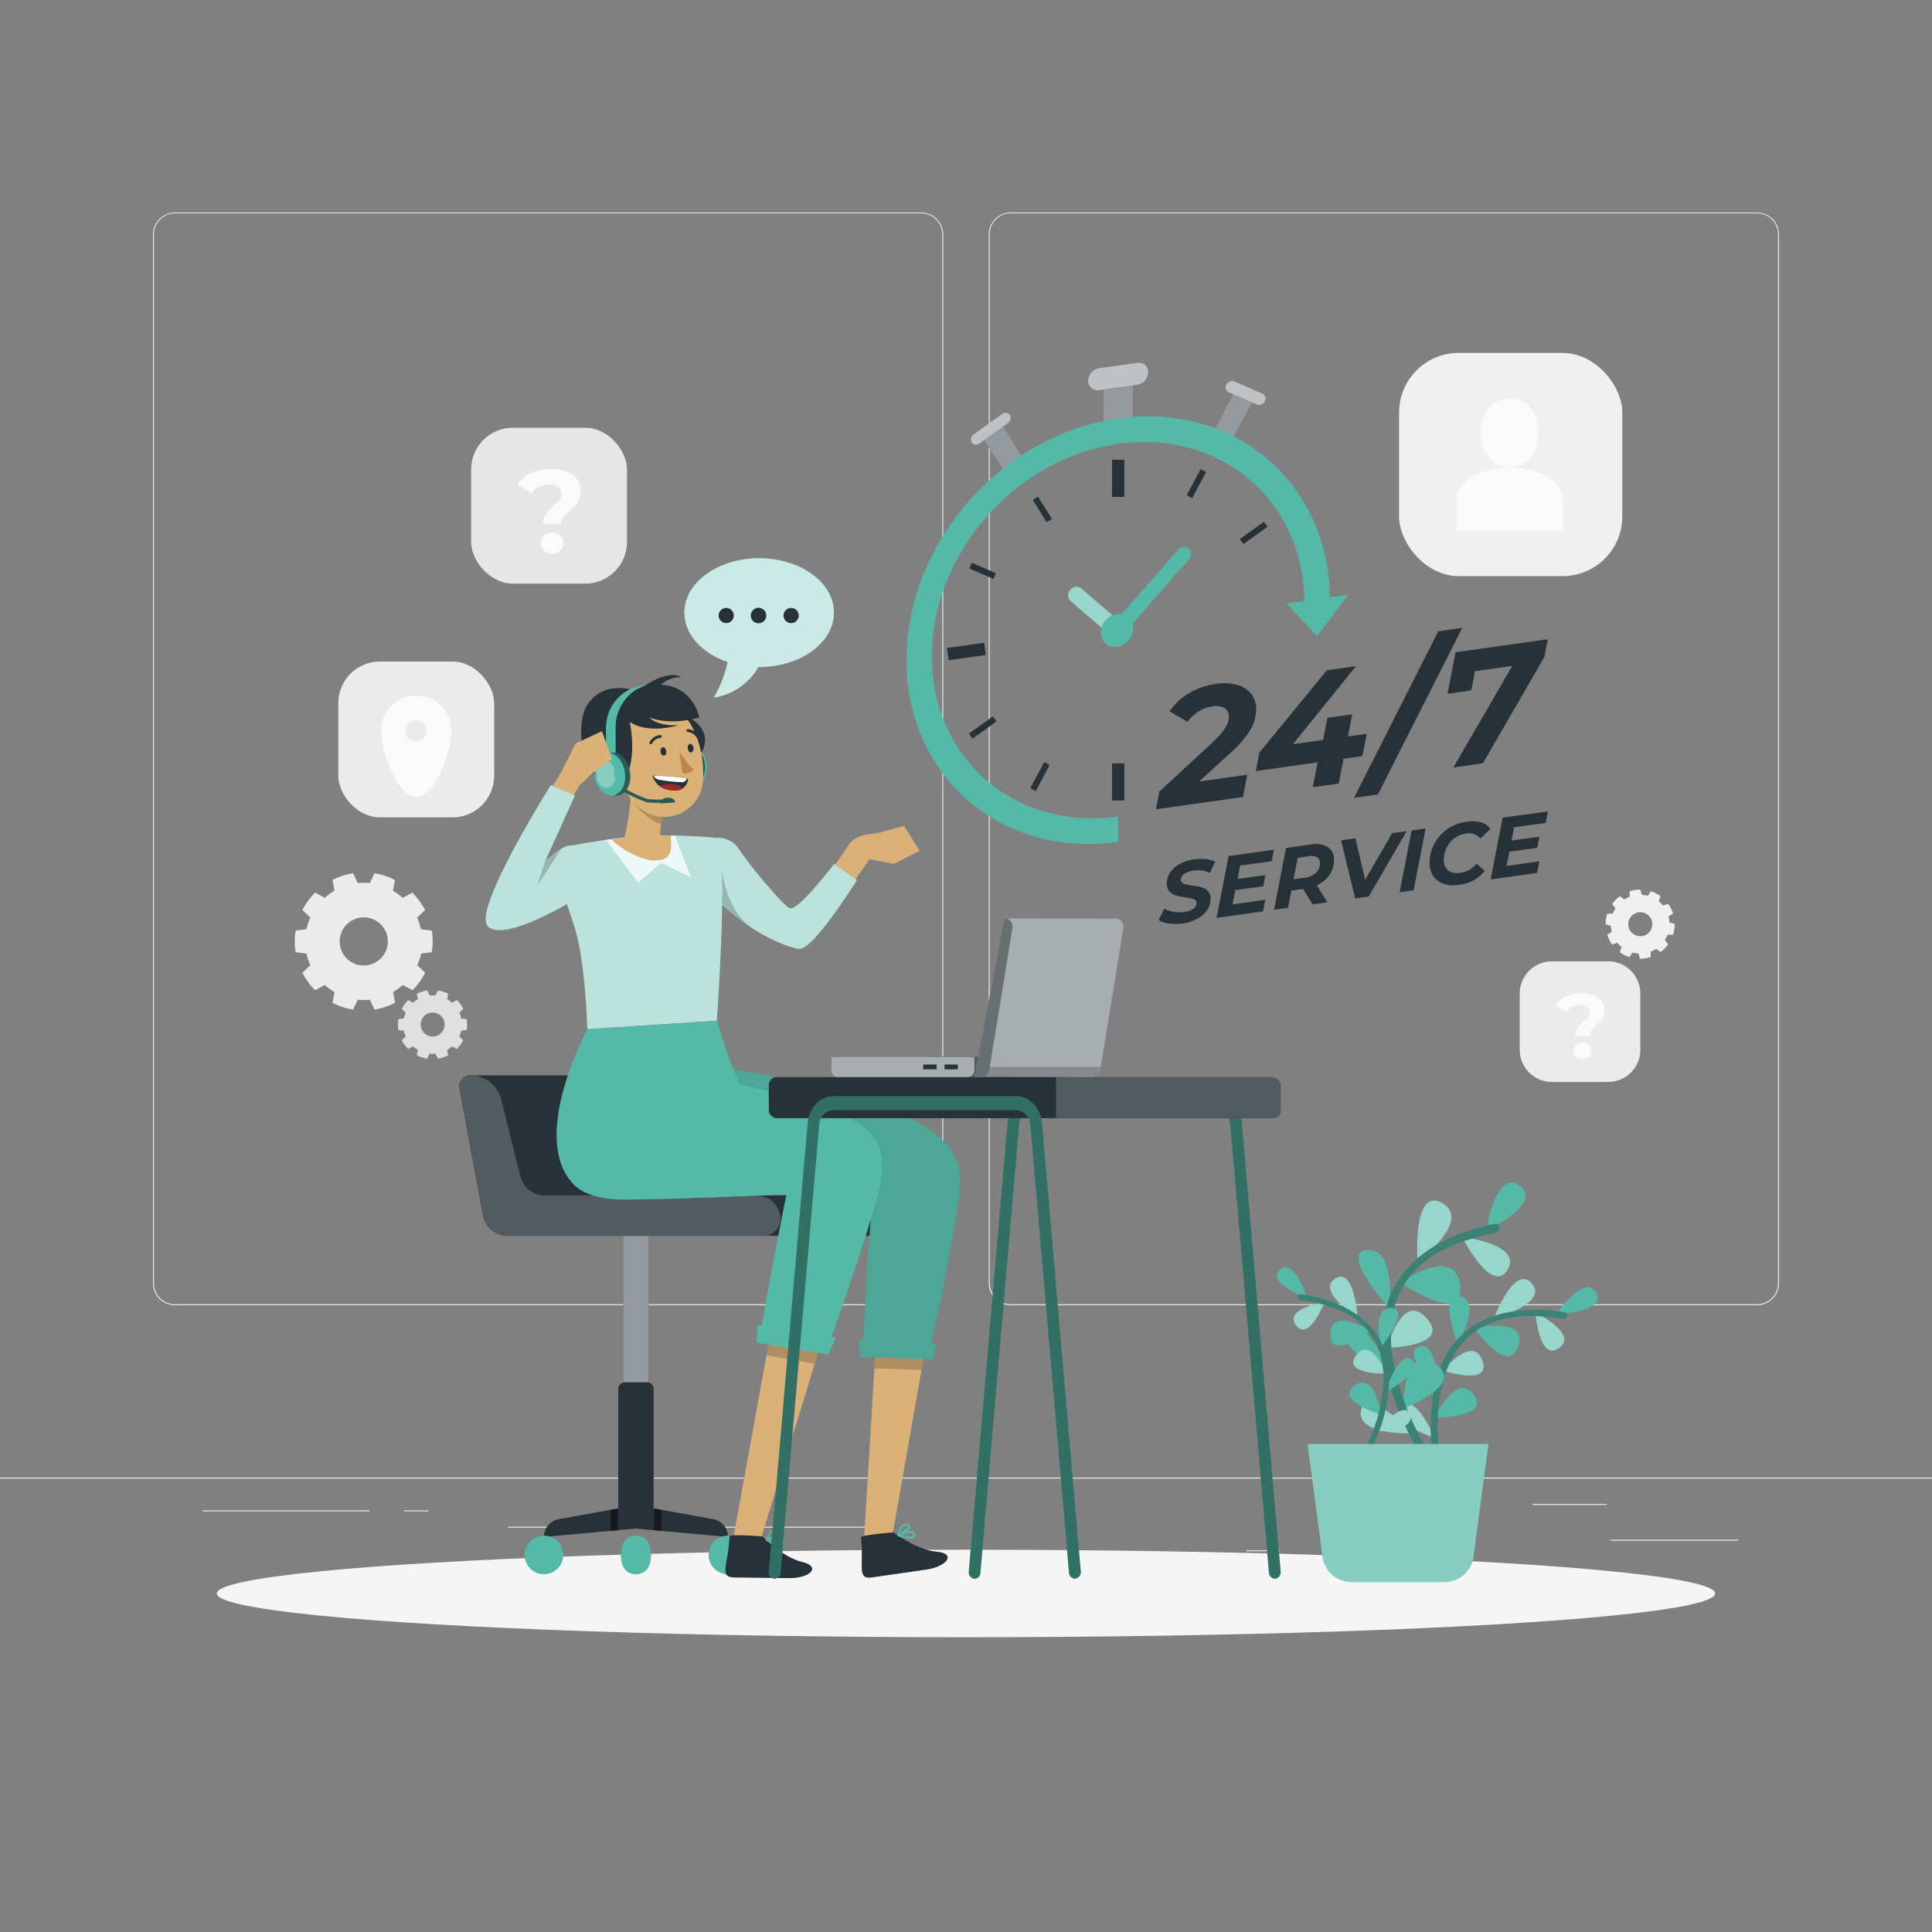 <svg xmlns="http://www.w3.org/2000/svg" viewBox="0 0 500 500"><rect x="0" y="0" width="500" height="500" fill="#808080" stroke="none"/><g id="freepik--background-complete--inject-1"><rect x="416.78" y="398.49" width="33.12" height="0.25" style="fill:#ebebeb"></rect><rect x="322.53" y="401.21" width="8.69" height="0.25" style="fill:#ebebeb"></rect><rect x="396.59" y="389.21" width="19.19" height="0.25" style="fill:#ebebeb"></rect><rect x="52.46" y="390.89" width="43.19" height="0.25" style="fill:#ebebeb"></rect><rect x="104.56" y="390.89" width="6.33" height="0.25" style="fill:#ebebeb"></rect><rect x="131.47" y="395.11" width="93.68" height="0.25" style="fill:#ebebeb"></rect><path d="M238.4,337.8H45.3a5.71,5.71,0,0,1-5.71-5.71V60.66A5.71,5.71,0,0,1,45.3,55H238.4a5.71,5.71,0,0,1,5.71,5.71V332.09A5.71,5.71,0,0,1,238.4,337.8ZM45.3,55.2a5.47,5.47,0,0,0-5.46,5.46V332.09a5.47,5.47,0,0,0,5.46,5.46H238.4a5.47,5.47,0,0,0,5.46-5.46V60.66a5.47,5.47,0,0,0-5.46-5.46Z" style="fill:#ebebeb"></path><path d="M454.7,337.8H261.6a5.71,5.71,0,0,1-5.71-5.71V60.66A5.71,5.71,0,0,1,261.6,55H454.7a5.71,5.71,0,0,1,5.71,5.71V332.09A5.71,5.71,0,0,1,454.7,337.8ZM261.6,55.2a5.47,5.47,0,0,0-5.46,5.46V332.09a5.47,5.47,0,0,0,5.46,5.46H454.7a5.47,5.47,0,0,0,5.46-5.46V60.66a5.47,5.47,0,0,0-5.46-5.46Z" style="fill:#ebebeb"></path><rect y="382.4" width="500" height="0.25" style="fill:#ebebeb"></rect><rect x="362.08" y="91.33" width="57.77" height="57.77" rx="15.44" style="fill:#f0f0f0"></rect><path d="M398.15,112.05c0,4.92-2.5,8.9-7.42,8.9s-7.42-4-7.42-8.9,2.5-8.91,7.42-8.91S398.15,107.13,398.15,112.05Z" style="fill:#fafafa"></path><path d="M390.73,137.28h13.73v-8.16c0-4.51-6.15-8.17-13.73-8.17S377,124.61,377,129.12v8.16Z" style="fill:#fafafa"></path><rect x="121.93" y="110.7" width="40.34" height="40.34" rx="10.78" style="fill:#e6e6e6"></rect><path d="M141.28,133.05a13.42,13.42,0,0,1,2.09-2.29,13.14,13.14,0,0,0,1.48-1.54,2.33,2.33,0,0,0,.47-1.42,2.1,2.1,0,0,0-.9-1.79,4,4,0,0,0-2.39-.65,5.27,5.27,0,0,0-2.55.59,5.52,5.52,0,0,0-1.88,1.66l-3.69-2.16a8.54,8.54,0,0,1,3.46-3,11.57,11.57,0,0,1,5.18-1.07,9.67,9.67,0,0,1,5.63,1.49A4.81,4.81,0,0,1,150.3,127a5.36,5.36,0,0,1-.42,2.2,5.74,5.74,0,0,1-1,1.6c-.4.44-.91.94-1.54,1.51a12.4,12.4,0,0,0-1.65,1.7,2.65,2.65,0,0,0-.52,1.66h-4.61A4.48,4.48,0,0,1,141.28,133.05Zm-.49,9.47a2.62,2.62,0,0,1-.84-2,2.53,2.53,0,0,1,.83-1.93,3.23,3.23,0,0,1,4.21,0,2.53,2.53,0,0,1,.82,1.93,2.62,2.62,0,0,1-.84,2,3.1,3.1,0,0,1-4.18,0Z" style="fill:#fafafa"></path><path d="M401.64,248.79h14.53a8.35,8.35,0,0,1,8.35,8.35v14.53a8.34,8.34,0,0,1-8.34,8.34H401.64a8.34,8.34,0,0,1-8.34-8.34V257.14a8.34,8.34,0,0,1,8.34-8.34Z" style="fill:#ebebeb"></path><path d="M408.26,266.09a10.41,10.41,0,0,1,1.62-1.77,9.94,9.94,0,0,0,1.15-1.2,1.76,1.76,0,0,0,.36-1.09,1.59,1.59,0,0,0-.7-1.38,3.05,3.05,0,0,0-1.85-.51,4,4,0,0,0-3.42,1.74l-2.86-1.67a6.56,6.56,0,0,1,2.68-2.34,9,9,0,0,1,4-.83,7.43,7.43,0,0,1,4.36,1.16,3.72,3.72,0,0,1,1.64,3.21,4.23,4.23,0,0,1-.32,1.7,4.37,4.37,0,0,1-.78,1.24,14.88,14.88,0,0,1-1.19,1.17,10.68,10.68,0,0,0-1.28,1.31,2.15,2.15,0,0,0-.4,1.29h-3.56A3.47,3.47,0,0,1,408.26,266.09Zm-.38,7.33a2,2,0,0,1-.64-1.52,2,2,0,0,1,.63-1.5,2.51,2.51,0,0,1,3.26,0,2,2,0,0,1,.64,1.5,2,2,0,0,1-.65,1.52,2.22,2.22,0,0,1-1.62.63A2.26,2.26,0,0,1,407.88,273.42Z" style="fill:#fafafa"></path><rect x="87.55" y="171.2" width="40.34" height="40.34" rx="10.78" style="fill:#ebebeb"></rect><path d="M107.72,180a9.12,9.12,0,0,0-9.12,9.13c0,5,4.08,17.12,9.12,17.12s9.12-12.09,9.12-17.12A9.12,9.12,0,0,0,107.72,180Zm0,11.88a2.75,2.75,0,1,1,2.75-2.75A2.75,2.75,0,0,1,107.72,191.84Z" style="fill:#fafafa"></path><path d="M111.75,246.44a17.86,17.86,0,0,0,0-5.59l-2.81-.37a15,15,0,0,0-1-3l2.06-1.95a18.14,18.14,0,0,0-3.29-4.52l-2.5,1.36a14.8,14.8,0,0,0-2.52-1.84l.52-2.79A17.76,17.76,0,0,0,96.92,226l-1.21,2.55c-.51-.05-1-.08-1.56-.08s-1.06,0-1.57.08L91.37,226a17.76,17.76,0,0,0-5.32,1.73l.52,2.79a14.8,14.8,0,0,0-2.52,1.84L81.55,231a18.14,18.14,0,0,0-3.29,4.52l2.06,1.95a15,15,0,0,0-1,3l-2.8.37a17.1,17.1,0,0,0,0,5.59l2.8.37a15,15,0,0,0,1,3l-2.06,1.95a18,18,0,0,0,3.29,4.52l2.5-1.36a14.8,14.8,0,0,0,2.52,1.84l-.52,2.79a17.76,17.76,0,0,0,5.32,1.73l1.21-2.55c.51.05,1,.08,1.57.08s1,0,1.56-.08l1.21,2.55a17.76,17.76,0,0,0,5.32-1.73l-.52-2.79a14.8,14.8,0,0,0,2.52-1.84l2.5,1.36a18.14,18.14,0,0,0,3.29-4.52L108,249.78a15.18,15.18,0,0,0,1-3Zm-17.6,3.43a6.23,6.23,0,1,1,6.22-6.22A6.23,6.23,0,0,1,94.15,249.87Z" style="fill:#ebebeb"></path><path d="M120.77,266.56a9.33,9.33,0,0,0,.11-1.4,9.13,9.13,0,0,0-.11-1.4l-1.41-.18a7.41,7.41,0,0,0-.48-1.49l1-1a9,9,0,0,0-1.65-2.27l-1.25.68a7.84,7.84,0,0,0-1.26-.92l.26-1.39a8.84,8.84,0,0,0-2.66-.87l-.6,1.28c-.26,0-.52,0-.78,0s-.53,0-.79,0l-.6-1.28a8.84,8.84,0,0,0-2.66.87l.26,1.39a7.84,7.84,0,0,0-1.26.92l-1.25-.68a9,9,0,0,0-1.65,2.27l1,1a7.41,7.41,0,0,0-.48,1.49l-1.4.18a8,8,0,0,0-.11,1.4,8.18,8.18,0,0,0,.11,1.4l1.4.18a7.32,7.32,0,0,0,.48,1.48l-1,1a9,9,0,0,0,1.65,2.26l1.25-.68a6.79,6.79,0,0,0,1.26.92l-.26,1.39a8.84,8.84,0,0,0,2.66.87l.6-1.28a7.72,7.72,0,0,0,1.57,0l.6,1.28a8.84,8.84,0,0,0,2.66-.87l-.26-1.39a6.79,6.79,0,0,0,1.26-.92l1.25.68a9,9,0,0,0,1.65-2.26l-1-1a7.32,7.32,0,0,0,.48-1.48Zm-8.8,1.71a3.11,3.11,0,1,1,3.11-3.11A3.12,3.12,0,0,1,112,268.27Z" style="fill:#e0e0e0"></path><path d="M429.74,246.38a10.11,10.11,0,0,0,1.07-.91,9.05,9.05,0,0,0,.91-1.07l-.86-1.12a7,7,0,0,0,.7-1.39l1.42,0a8.9,8.9,0,0,0,.44-2.76l-1.37-.4a6.76,6.76,0,0,0-.24-1.54l1.17-.8a8.5,8.5,0,0,0-1.27-2.49l-1.33.47a7.17,7.17,0,0,0-.52-.58c-.19-.19-.38-.36-.58-.53l.47-1.33a9.16,9.16,0,0,0-2.49-1.27l-.8,1.17a8.19,8.19,0,0,0-1.55-.24l-.4-1.36a8.71,8.71,0,0,0-2.76.44l0,1.41a7.59,7.59,0,0,0-1.39.71l-1.13-.86a9.2,9.2,0,0,0-2,2l.86,1.12a8,8,0,0,0-.71,1.4l-1.41,0a9,9,0,0,0-.44,2.76l1.36.4a8,8,0,0,0,.24,1.54l-1.17.81a9.16,9.16,0,0,0,1.27,2.49l1.33-.48c.17.2.34.4.53.59s.38.36.58.52l-.47,1.33a8.5,8.5,0,0,0,2.49,1.27l.8-1.17a6.76,6.76,0,0,0,1.54.24l.4,1.37a9,9,0,0,0,2.77-.44l0-1.42a7.54,7.54,0,0,0,1.39-.7Zm-7.43-5a3.11,3.11,0,1,1,4.4,0A3.1,3.1,0,0,1,422.31,241.37Z" style="fill:#f0f0f0"></path></g><g id="freepik--Shadow--inject-1"><ellipse id="freepik--path--inject-1" cx="250" cy="412.39" rx="193.89" ry="11.32" style="fill:#f5f5f5"></ellipse></g><g id="freepik--Stopwatch--inject-1"><polygon points="285.56 113.76 285.56 98.18 293.22 97.1 293.22 112.68 285.56 113.76" style="fill:#263238"></polygon><polygon points="260.09 122.44 254.35 113.3 259.24 109.8 264.97 118.93 260.09 122.44" style="fill:#263238"></polygon><polygon points="313.8 112.06 319.54 101.32 324.42 103.45 318.69 114.2 313.8 112.06" style="fill:#263238"></polygon><g style="opacity:0.5"><polygon points="285.56 113.76 285.56 98.18 293.22 97.1 293.22 112.68 285.56 113.76" style="fill:#fff"></polygon><polygon points="260.09 122.44 254.35 113.3 259.24 109.8 264.97 118.93 260.09 122.44" style="fill:#fff"></polygon><polygon points="313.8 112.06 319.54 101.32 324.42 103.45 318.69 114.2 313.8 112.06" style="fill:#fff"></polygon></g><path d="M294.31,99.61,284.47,101a2.43,2.43,0,0,1-2.87-2.47h0a3.41,3.41,0,0,1,2.87-3.27l9.84-1.38a2.43,2.43,0,0,1,2.87,2.46h0A3.42,3.42,0,0,1,294.31,99.61Z" style="fill:#263238"></path><path d="M260.83,109.55l-7.29,5.24a1.44,1.44,0,0,1-2.09-.26h0a1.67,1.67,0,0,1,.56-2.17l7.3-5.23a1.42,1.42,0,0,1,2.08.26h0A1.66,1.66,0,0,1,260.83,109.55Z" style="fill:#263238"></path><path d="M325.24,104.71l-7.3-3.18a1.41,1.41,0,0,1-.56-2h0a1.69,1.69,0,0,1,2.09-.85l7.29,3.19a1.39,1.39,0,0,1,.56,2h0A1.68,1.68,0,0,1,325.24,104.71Z" style="fill:#263238"></path><path d="M294.31,99.61,284.47,101a2.43,2.43,0,0,1-2.87-2.47h0a3.41,3.41,0,0,1,2.87-3.27l9.84-1.38a2.43,2.43,0,0,1,2.87,2.46h0A3.42,3.42,0,0,1,294.31,99.61Z" style="fill:#fff;opacity:0.7"></path><path d="M260.83,109.55l-7.29,5.24a1.44,1.44,0,0,1-2.09-.26h0a1.67,1.67,0,0,1,.56-2.17l7.3-5.23a1.42,1.42,0,0,1,2.08.26h0A1.66,1.66,0,0,1,260.83,109.55Z" style="fill:#fff;opacity:0.7"></path><path d="M325.24,104.71l-7.3-3.18a1.41,1.41,0,0,1-.56-2h0a1.69,1.69,0,0,1,2.09-.85l7.29,3.19a1.39,1.39,0,0,1,.56,2h0A1.68,1.68,0,0,1,325.24,104.71Z" style="fill:#fff;opacity:0.7"></path><path d="M289.39,211.3c-26.63,3.74-48.22-14.81-48.22-41.44s21.59-51.26,48.22-55,48.22,14.81,48.22,41.44l6.58-.92c0-30.27-24.54-51.35-54.8-47.1s-54.8,32.24-54.8,62.5,24.53,51.35,54.8,47.1Z" style="fill:#54B9A7"></path><rect x="265.32" y="200.19" width="7.64" height="1.6" transform="translate(-34.93 343.73) rotate(-61.9)" style="fill:#263238"></rect><rect x="305.81" y="124.38" width="7.64" height="1.6" transform="translate(53.36 339.34) rotate(-61.9)" style="fill:#263238"></rect><rect x="253.53" y="144.36" width="1.6" height="6.8" transform="translate(17.12 321.69) rotate(-66.41)" style="fill:#263238"></rect><rect x="268.34" y="127.48" width="1.6" height="6.77" transform="matrix(0.85, -0.53, 0.53, 0.85, -28.37, 163.25)" style="fill:#263238"></rect><rect x="250.49" y="187.45" width="7.68" height="1.6" transform="translate(-62.06 183.59) rotate(-35.66)" style="fill:#263238"></rect><rect x="320.61" y="137.11" width="7.68" height="1.6" transform="translate(-19.56 215.01) rotate(-35.66)" style="fill:#263238"></rect><rect x="245.26" y="167" width="9.69" height="3.2" transform="translate(-21.03 36.45) rotate(-8)" style="fill:#263238"></rect><rect x="287.79" y="119" width="3.2" height="9.6" style="fill:#263238"></rect><rect x="287.79" y="197.56" width="3.2" height="9.6" style="fill:#263238"></rect><path d="M277,152.68h0a2,2,0,0,0,0,2.82l10.74,9.22,2.81-3.21-10.73-9.23A2,2,0,0,0,277,152.68Z" style="fill:#54B9A7"></path><path d="M277,152.68h0a2,2,0,0,0,0,2.82l10.74,9.22,2.81-3.21-10.73-9.23A2,2,0,0,0,277,152.68Z" style="fill:#fff;opacity:0.4"></path><polygon points="348.88 153.92 340.87 164.65 332.87 156.17 348.88 153.92" style="fill:#54B9A7"></polygon><path d="M307.66,141.94h0a2,2,0,0,0-2.82.4L290.3,158.92a4.72,4.72,0,0,0-4.19,1.63c-1.64,1.88-1.64,4.55,0,6s4.32,1,6-.84a4.59,4.59,0,0,0,1-4.32l14.54-16.59A2,2,0,0,0,307.66,141.94Z" style="fill:#54B9A7"></path></g><g id="freepik--Text--inject-1"><path d="M310.29,202.26l12.5-1.76-1.11,5.77-22.53,3.17.9-4.59,13.56-12.53a23.86,23.86,0,0,0,3.42-3.84,5.48,5.48,0,0,0,1-3,2.47,2.47,0,0,0-1.12-2.22,4.72,4.72,0,0,0-3.25-.43,8.57,8.57,0,0,0-3.45,1.29,10.56,10.56,0,0,0-2.89,2.7l-4.63-2.71a15.42,15.42,0,0,1,5-4.68,18.3,18.3,0,0,1,7-2.44,13,13,0,0,1,5.46.25,7,7,0,0,1,3.65,2.33,6.16,6.16,0,0,1,1.3,3.95,10.65,10.65,0,0,1-1.53,5.4,28.21,28.21,0,0,1-5.31,6.1Z" style="fill:#263238"></path><path d="M352.58,195.68l-4.88.69-1.24,6.42-6.71.94L341,197.3l-16,2.26.89-4.76,17.51-21.34,7.53-1.05L334.6,192.6l7.83-1.1,1.1-5.73,6.42-.9-1.11,5.72,4.89-.68Z" style="fill:#263238"></path><path d="M372.22,163.38l6.21-.88-21.85,43.12-6.16.86Z" style="fill:#263238"></path><path d="M400.57,165.43l-.89,4.59-15.9,27.52-7.65,1.08,15.26-26.29-9.65,1.36-1,5-6.12.86,2.08-10.75Z" style="fill:#263238"></path><path d="M302.57,239a7.21,7.21,0,0,1-2.7-.86l1.46-3a6.94,6.94,0,0,0,2.4.86,8.6,8.6,0,0,0,2.73,0,5.33,5.33,0,0,0,2.35-.82,1.76,1.76,0,0,0,.86-1.45,1,1,0,0,0-.69-1,10.38,10.38,0,0,0-2.19-.48,21.51,21.51,0,0,1-2.46-.51,3.79,3.79,0,0,1-1.66-1,2.88,2.88,0,0,1-.69-2.08,5.16,5.16,0,0,1,.87-2.89,6.77,6.77,0,0,1,2.49-2.19,11,11,0,0,1,3.73-1.17,11.94,11.94,0,0,1,3-.07,6.85,6.85,0,0,1,2.4.65l-1.35,2.94a5.59,5.59,0,0,0-1.95-.63,8.65,8.65,0,0,0-2.27,0,5.26,5.26,0,0,0-2.41.88,1.82,1.82,0,0,0-.89,1.49.93.93,0,0,0,.38.8,2.32,2.32,0,0,0,.95.43q.57.12,1.62.27a16.46,16.46,0,0,1,2.44.46,3.76,3.76,0,0,1,1.63,1,2.71,2.71,0,0,1,.67,2,5.09,5.09,0,0,1-.88,2.91,7,7,0,0,1-2.51,2.19A11.21,11.21,0,0,1,306.1,239,12.27,12.27,0,0,1,302.57,239Z" style="fill:#263238"></path><path d="M320.94,224l-.67,3.47,7.21-1-.55,2.88-7.23,1-.71,3.7,8.47-1.19-.6,3-12,1.69,3.1-16,11.74-1.65-.6,3Z" style="fill:#263238"></path><path d="M344.05,226.45a7.59,7.59,0,0,1-3.26,2.65l2.7,4.41-3.79.54-2.44-4-3.06.43-.87,4.47-3.61.51,3.1-16,6.33-.89a6.4,6.4,0,0,1,4.47.64,3.66,3.66,0,0,1,1.6,3.32A6.73,6.73,0,0,1,344.05,226.45Zm-3.45-.56a3.34,3.34,0,0,0,1-2.49,1.65,1.65,0,0,0-.75-1.55,3.3,3.3,0,0,0-2.15-.26l-2.84.4-1.09,5.55,3.06-.43A4.87,4.87,0,0,0,340.6,225.89Z" style="fill:#263238"></path><path d="M364.05,215.1,354.23,232l-3.53.49-3.62-15,3.71-.52,2.5,10.71,7-12.06Z" style="fill:#263238"></path><path d="M365.33,214.92l3.62-.51-3.1,16-3.62.51Z" style="fill:#263238"></path><path d="M373.6,228.71a5.16,5.16,0,0,1-2.68-2,6,6,0,0,1-.93-3.4,10.41,10.41,0,0,1,1.21-4.92,10.66,10.66,0,0,1,3.41-3.82,11.48,11.48,0,0,1,5-1.93,8.5,8.5,0,0,1,3.68.2,4.29,4.29,0,0,1,2.42,1.7l-2.6,2.49a3.65,3.65,0,0,0-3.74-1.29,6.47,6.47,0,0,0-3,1.22,6.82,6.82,0,0,0-2,2.46,7.11,7.11,0,0,0-.72,3.16,3.2,3.2,0,0,0,1.14,2.69,4.08,4.08,0,0,0,3.21.6,6.33,6.33,0,0,0,4.12-2.37l2.13,1.87a9.57,9.57,0,0,1-6.56,3.61A8.68,8.68,0,0,1,373.6,228.71Z" style="fill:#263238"></path><path d="M391.86,214.08l-.67,3.46,7.21-1-.55,2.87-7.23,1-.71,3.69,8.47-1.19-.6,3-12,1.69,3.11-16L400.6,210l-.6,3Z" style="fill:#263238"></path></g><g id="freepik--speech-bubble--inject-1"><path d="M196.47,144.47c-10.69,0-19.35,6.31-19.35,14.09,0,5.65,4.59,10.52,11.2,12.76a31.42,31.42,0,0,1-3.61,9.22,16,16,0,0,0,11.55-7.91h.21c10.69,0,19.35-6.3,19.35-14.08S207.16,144.47,196.47,144.47Z" style="fill:#54B9A7"></path><path d="M196.47,144.47c-10.69,0-19.35,6.31-19.35,14.09,0,5.65,4.59,10.52,11.2,12.76a31.42,31.42,0,0,1-3.61,9.22,16,16,0,0,0,11.55-7.91h.21c10.69,0,19.35-6.3,19.35-14.08S207.16,144.47,196.47,144.47Z" style="fill:#fff;opacity:0.7"></path><circle cx="187.94" cy="159.3" r="1.97" style="fill:#263238"></circle><path d="M198.31,159.3a2,2,0,1,1-2-2A2,2,0,0,1,198.31,159.3Z" style="fill:#263238"></path><circle cx="204.74" cy="159.3" r="1.97" style="fill:#263238"></circle></g><g id="freepik--Plant--inject-1"><path d="M372,360.05s.13-13.35-4.73-11.59S372,360.05,372,360.05Z" style="fill:#54B9A7"></path><path d="M377.22,347.69s6.44-10.68.62-12.21S377.22,347.69,377.22,347.69Z" style="fill:#54B9A7"></path><path d="M402.67,340.15s13.37-.69,10.35-5.7S402.67,340.15,402.67,340.15Z" style="fill:#54B9A7"></path><path d="M381.52,343.7s14-3.16,11.38,4.7S381.52,343.7,381.52,343.7Z" style="fill:#54B9A7"></path><path d="M371.35,372.12S366,360,363,364.31,371.35,372.12,371.35,372.12Z" style="fill:#54B9A7"></path><path d="M386.61,341.18s14.26-3.74,9.82-9S386.61,341.18,386.61,341.18Z" style="fill:#54B9A7"></path><path d="M397.39,339.71s11.28,5.54,6.08,9.16S397.39,339.71,397.39,339.71Z" style="fill:#54B9A7"></path><path d="M373.41,354.68s7.81-9.4,10.22-2.57S373.41,354.68,373.41,354.68Z" style="fill:#54B9A7"></path><g style="opacity:0.4"><path d="M371.35,372.12S366,360,363,364.31,371.35,372.12,371.35,372.12Z" style="fill:#fff"></path><path d="M386.61,341.18s14.26-3.74,9.82-9S386.61,341.18,386.61,341.18Z" style="fill:#fff"></path><path d="M397.39,339.71s11.28,5.54,6.08,9.16S397.39,339.71,397.39,339.71Z" style="fill:#fff"></path><path d="M373.41,354.68s7.81-9.4,10.22-2.57S373.41,354.68,373.41,354.68Z" style="fill:#fff"></path></g><path d="M371.27,366.88s5.6-12,10.11-5.95S371.27,366.88,371.27,366.88Z" style="fill:#54B9A7"></path><path d="M371.36,379.5a49,49,0,0,1,.71-23.64c4.58-15,18.63-18.53,32.83-16.26,1.13.18.63,1.88-.49,1.7-7.54-1.2-16-1.32-22.57,3.24-4.7,3.29-7.36,8.52-8.64,14a48.5,48.5,0,0,0-.11,20.53c.23,1.12-1.49,1.56-1.73.44Z" style="fill:#54B9A7"></path><g style="opacity:0.3"><path d="M371.36,379.5a49,49,0,0,1,.71-23.64c4.58-15,18.63-18.53,32.83-16.26,1.13.18.63,1.88-.49,1.7-7.54-1.2-16-1.32-22.57,3.24-4.7,3.29-7.36,8.52-8.64,14a48.5,48.5,0,0,0-.11,20.53c.23,1.12-1.49,1.56-1.73.44Z"></path></g><path d="M360.23,356s-7-16.32-11.54-12.06S360.23,356,360.23,356Z" style="fill:#54B9A7"></path><path d="M359.63,338.64s1.66-15.81-5.78-15.13S359.63,338.64,359.63,338.64Z" style="fill:#54B9A7"></path><path d="M384.62,318.36s14.85-6.67,8.75-11.45S384.62,318.36,384.62,318.36Z" style="fill:#54B9A7"></path><path d="M362.41,331.91s14.29-10,15.46.76S362.41,331.91,362.41,331.91Z" style="fill:#54B9A7"></path><path d="M365.93,370.94s-12.59-12.38-13.72-5.84S365.93,370.94,365.93,370.94Z" style="fill:#54B9A7"></path><path d="M366.86,326.62s14.26-10.78,6.4-15.25S366.86,326.62,366.86,326.62Z" style="fill:#54B9A7"></path><path d="M378.37,320.13s15.79,1.83,11.78,8.5S378.37,320.13,378.37,320.13Z" style="fill:#54B9A7"></path><path d="M359,348.81s3.9-14.85,10.28-7.58S359,348.81,359,348.81Z" style="fill:#54B9A7"></path><g style="opacity:0.4"><path d="M365.93,370.94s-12.59-12.38-13.72-5.84S365.93,370.94,365.93,370.94Z" style="fill:#fff"></path><path d="M366.86,326.62s14.26-10.78,6.4-15.25S366.86,326.62,366.86,326.62Z" style="fill:#fff"></path><path d="M378.37,320.13s15.79,1.83,11.78,8.5S378.37,320.13,378.37,320.13Z" style="fill:#fff"></path><path d="M359,348.81s3.9-14.85,10.28-7.58S359,348.81,359,348.81Z" style="fill:#fff"></path></g><path d="M363.06,364.6s0-17.07,8.34-11.66S363.06,364.6,363.06,364.6Z" style="fill:#54B9A7"></path><path d="M369.85,379.92c-5.86-8.57-10.38-19-11.74-29.08-2.74-20.24,11.36-30.69,28.75-34.13,1.38-.27,1.71,2,.35,2.3-9.23,1.82-19,5.39-24,13.79-3.61,6.05-3.87,13.58-2.42,20.8a70.27,70.27,0,0,0,10.78,25,1.08,1.08,0,1,1-1.74,1.28Z" style="fill:#54B9A7"></path><g style="opacity:0.3"><path d="M369.85,379.92c-5.86-8.57-10.38-19-11.74-29.08-2.74-20.24,11.36-30.69,28.75-34.13,1.38-.27,1.71,2,.35,2.3-9.23,1.82-19,5.39-24,13.79-3.61,6.05-3.87,13.58-2.42,20.8a70.27,70.27,0,0,0,10.78,25,1.08,1.08,0,1,1-1.74,1.28Z"></path></g><path d="M358.57,360.29s3.32-11.07,6.88-8.37S358.57,360.29,358.57,360.29Z" style="fill:#54B9A7"></path><path d="M357.41,348.73s-2.57-10.49,2.63-10.25S357.41,348.73,357.41,348.73Z" style="fill:#54B9A7"></path><path d="M338.32,336s-10.87-4-7.08-7.37S338.32,336,338.32,336Z" style="fill:#54B9A7"></path><path d="M354.89,344.32s-10.78-6.21-10.61,1S354.89,344.32,354.89,344.32Z" style="fill:#54B9A7"></path><path d="M356,370.42s7.58-8.61,8.95-4.29S356,370.42,356,370.42Z" style="fill:#54B9A7"></path><path d="M351.33,340.93s-10.82-6.76-5.8-10S351.33,340.93,351.33,340.93Z" style="fill:#54B9A7"></path><path d="M342.79,337s-10.74,1.68-7.37,6S342.79,337,342.79,337Z" style="fill:#54B9A7"></path><path d="M358.77,355.48s-4-9.78-7.79-4.75S358.77,355.48,358.77,355.48Z" style="fill:#54B9A7"></path><g style="opacity:0.4"><path d="M356,370.42s7.58-8.61,8.95-4.29S356,370.42,356,370.42Z" style="fill:#fff"></path><path d="M351.33,340.93s-10.82-6.76-5.8-10S351.33,340.93,351.33,340.93Z" style="fill:#fff"></path><path d="M342.79,337s-10.74,1.68-7.37,6S342.79,337,342.79,337Z" style="fill:#fff"></path><path d="M358.77,355.48s-4-9.78-7.79-4.75S358.77,355.48,358.77,355.48Z" style="fill:#fff"></path></g><path d="M357.39,366.11s-1.53-11.37-6.82-7.52S357.39,366.11,357.39,366.11Z" style="fill:#54B9A7"></path><path d="M354.08,376.51a42.25,42.25,0,0,0,5.48-19.71c.07-13.56-10.62-20.1-22.94-21.88-1-.14-1,1.4,0,1.54,6.54.94,13.59,3,17.81,8.48,3,3.92,3.9,8.93,3.55,13.78a42,42,0,0,1-5.19,17c-.48.86.83,1.67,1.32.8Z" style="fill:#54B9A7"></path><g style="opacity:0.3"><path d="M354.08,376.51a42.25,42.25,0,0,0,5.48-19.71c.07-13.56-10.62-20.1-22.94-21.88-1-.14-1,1.4,0,1.54,6.54.94,13.59,3,17.81,8.48,3,3.92,3.9,8.93,3.55,13.78a42,42,0,0,1-5.19,17c-.48.86.83,1.67,1.32.8Z"></path></g><path d="M385.2,373.7l-3.87,29.19a7.56,7.56,0,0,1-7.49,6.56H349.77a7.56,7.56,0,0,1-7.49-6.56l-3.87-29.19Z" style="fill:#54B9A7"></path><path d="M385.2,373.7l-3.87,29.19a7.56,7.56,0,0,1-7.49,6.56H349.77a7.56,7.56,0,0,1-7.49-6.56l-3.87-29.19Z" style="fill:#fff;opacity:0.3"></path></g><g id="freepik--Character--inject-1"><rect x="161.3" y="317.63" width="6.57" height="43.18" style="fill:#263238"></rect><rect x="161.3" y="317.63" width="6.57" height="43.18" style="fill:#fff;opacity:0.5"></rect><path d="M184.55,393.15l-15.39-2.78v-30.9a1.72,1.72,0,0,0-1.73-1.73h-5.69a1.73,1.73,0,0,0-1.74,1.73v30.9l-15.38,2.78a4.67,4.67,0,0,0-3.85,4.6l23.81-2.15,23.82,2.15A4.68,4.68,0,0,0,184.55,393.15Z" style="fill:#263238"></path><path d="M145.77,402.42a5,5,0,1,1-5-5A5,5,0,0,1,145.77,402.42Z" style="fill:#54B9A7"></path><path d="M193.4,402.42a5,5,0,1,1-5-5A5,5,0,0,1,193.4,402.42Z" style="fill:#54B9A7"></path><path d="M168.49,402.42c0,2.76-1.14,5-3.91,5s-3.9-2.24-3.9-5,1.14-5,3.9-5S168.49,399.66,168.49,402.42Z" style="fill:#54B9A7"></path><g style="opacity:0.5"><polygon points="169.31 390.39 169.31 396.03 171.17 396.2 171.17 390.73 169.31 390.39"></polygon><polygon points="158.04 390.72 158.04 396.19 159.9 396.03 159.9 390.39 158.04 390.72"></polygon></g><path d="M121.69,278.3a2.83,2.83,0,0,0-2.78,3.34l6.1,32.87a6.5,6.5,0,0,0,6.39,5.32h96.13a4.31,4.31,0,0,0,4.31-4.32,6.13,6.13,0,0,0-6.13-6.13H170.86a6.51,6.51,0,0,1-6.32-4.94l-4.91-19.82a8.32,8.32,0,0,0-8.07-6.32Z" style="fill:#263238"></path><path d="M134.67,304.44l-4.91-19.82a8.32,8.32,0,0,0-8.07-6.32h0a2.83,2.83,0,0,0-2.78,3.34l6.1,32.87a6.5,6.5,0,0,0,6.39,5.32h66.25a4.31,4.31,0,0,0,4.32-4.32h0a6.14,6.14,0,0,0-6.13-6.13H141A6.5,6.5,0,0,1,134.67,304.44Z" style="fill:#263238"></path><path d="M134.67,304.44l-4.91-19.82a8.32,8.32,0,0,0-8.07-6.32h0a2.83,2.83,0,0,0-2.78,3.34l6.1,32.87a6.5,6.5,0,0,0,6.39,5.32h66.25a4.31,4.31,0,0,0,4.32-4.32h0a6.14,6.14,0,0,0-6.13-6.13H141A6.5,6.5,0,0,1,134.67,304.44Z" style="fill:#fff;opacity:0.2"></path><path d="M175.28,184.25s10.94,3.26,5.83,11.35l-4.75-6.92Z" style="fill:#263238"></path><polygon points="214.69 225.95 219.46 218.95 224.18 220.45 225.04 222.35 219.16 230.76 214.69 225.95" style="fill:#dbb178"></polygon><path d="M221.76,227.78c-4.78,7.5-12.32,18.44-15.2,17.79-8.46-1.89-20.09-9.9-26.06-18.7a6.4,6.4,0,0,1,1.27-8.57l0-.06a6.39,6.39,0,0,1,9,.92c.11.13.21.27.31.41,5.29,7.59,12,14.79,13.1,15.4,1.29.74,4.64-2.43,11.73-11.39Z" style="fill:#54B9A7"></path><path d="M221.76,227.78c-4.78,7.5-12.32,18.44-15.2,17.79-8.46-1.89-20.09-9.9-26.06-18.7a6.4,6.4,0,0,1,1.27-8.57l0-.06a6.39,6.39,0,0,1,9,.92c.11.13.21.27.31.41,5.29,7.59,12,14.79,13.1,15.4,1.29.74,4.64-2.43,11.73-11.39Z" style="fill:#fff;opacity:0.6"></path><path d="M221.87,221.73l9.45,1.85-4.4-7.92s-5.72,0-7.46,3.29Z" style="fill:#dbb178"></path><path d="M194.5,240.1c-6.85-4.68-7.76-15.66-7.76-15.66l-3.88-1.77L181,227.61A51.66,51.66,0,0,0,194.5,240.1Z" style="opacity:0.2"></path><polygon points="238 220.19 233.96 213.75 226.93 215.66 231.32 223.58 238 220.19" style="fill:#dbb178"></polygon><path d="M185.52,264.14,152,266.34s-.24-9-1.41-17.29a59.25,59.25,0,0,0-1.72-8.54c-.87-2.86-2-6.07-3.3-9.8-.17-.46-.34-.92-.53-1.4-.44-1.16-.89-2.37-1.4-3.63v-.06a5,5,0,0,1,2.89-6.39,4.44,4.44,0,0,1,.71-.21c2.13-.45,4.28-.86,6.46-1.2l1.88-.28a130.36,130.36,0,0,1,15.15-1.36c2.63,0,5.44.08,7.84.19l2,.1c2.54.15,4.3.31,4.3.31s1.1.22,1.75,6.11a9,9,0,0,0,.1,1c.08,1.22.15,2.76.18,4.61C187,236.06,186.55,248.75,185.52,264.14Z" style="fill:#54B9A7"></path><path d="M185.52,264.14,152,266.34s-.24-9-1.41-17.29a59.25,59.25,0,0,0-1.72-8.54c-.87-2.86-2-6.07-3.3-9.8-.17-.46-.34-.92-.53-1.4-.44-1.16-.89-2.37-1.4-3.63v-.06a5,5,0,0,1,2.89-6.39,4.44,4.44,0,0,1,.71-.21c2.13-.45,4.28-.86,6.46-1.2l1.88-.28a130.36,130.36,0,0,1,15.15-1.36c2.63,0,5.44.08,7.84.19l2,.1c2.54.15,4.3.31,4.3.31s1.1.22,1.75,6.11a9,9,0,0,0,.1,1c.08,1.22.15,2.76.18,4.61C187,236.06,186.55,248.75,185.52,264.14Z" style="fill:#fff;opacity:0.6"></path><path d="M156.75,217.38l8.36,11.14,6-5.14,7.8,3.76-4.22-10.91c-1.3,0-2.64,0-3.93,0A128.17,128.17,0,0,0,156.75,217.38Z" style="fill:#54B9A7"></path><path d="M156.75,217.38l8.36,11.14,6-5.14,7.8,3.76-4.22-10.91c-1.3,0-2.64,0-3.93,0A128.17,128.17,0,0,0,156.75,217.38Z" style="fill:#fff;opacity:0.9"></path><polygon points="230.74 398.57 223.61 398.57 226.86 344.75 240.2 344.75 230.74 398.57" style="fill:#dbb178"></polygon><path d="M222.82,397.89c-.08-.68,8.43-1.32,8.43-1.32s5.92,4.56,11.12,5,2.81,3.89-2.82,4.67l-13.93,2C221.62,408.83,223.64,405,222.82,397.89Z" style="fill:#263238"></path><path d="M235.52,398.18a12.5,12.5,0,0,1-3.19-.61.24.24,0,0,1-.11-.06h0a.37.37,0,0,1,0-.21c0-.09.47-2.2,1.56-2.82a1.33,1.33,0,0,1,1.1-.13c.53.16.67.46.68.67,0,.43-.41.91-1,1.35a3.21,3.21,0,0,1,1.74,0,1,1,0,0,1,.56.53.92.92,0,0,1-.09,1A1.69,1.69,0,0,1,235.52,398.18Zm-2.29-.9c1.28.33,2.78.55,3.11.19.08-.07.06-.22,0-.4a.44.44,0,0,0-.27-.25A5.23,5.23,0,0,0,233.23,397.28Zm1.16-2.5a.79.79,0,0,0-.42.12,3.65,3.65,0,0,0-1.15,1.89c1.1-.63,2.2-1.42,2.2-1.76,0-.06-.12-.14-.31-.21A1.12,1.12,0,0,0,234.39,394.78Z" style="fill:#54B9A7"></path><polygon points="226.29 354.16 238.48 354.53 240.2 344.75 226.86 344.75 226.29 354.16" style="opacity:0.2"></polygon><polygon points="196.52 399.48 189.69 398.57 200.5 338.98 213.98 342.83 196.52 399.48" style="fill:#dbb178"></polygon><path d="M188.8,397.62c0-.7,8.52,0,8.52,0s5.17,5.39,10.24,6.6,2.2,4.28-3.48,4.2L190,408.25C185.93,408.21,188.53,404.8,188.8,397.62Z" style="fill:#263238"></path><path d="M201.8,399.84a10.66,10.66,0,0,1-3.57-1.1l-.07-.06h0a.09.09,0,0,1,0-.07.23.23,0,0,1,0-.2c0-.08.78-2.08,2-2.55a1.32,1.32,0,0,1,1.1,0c.5.25.59.55.57.76,0,.43-.54.84-1.17,1.18a3.18,3.18,0,0,1,1.72.27.91.91,0,0,1,.46.6.85.85,0,0,1-.23.95A1.2,1.2,0,0,1,201.8,399.84Zm-2.67-1.28c1.22.52,2.67,1,3,.66.08-.06.1-.2,0-.4a.44.44,0,0,0-.22-.28A5.39,5.39,0,0,0,199.13,398.56Zm1.4-2.3a.92.92,0,0,0-.32.07A3.64,3.64,0,0,0,198.8,398c1.22-.45,2.37-1.1,2.39-1.42,0-.06-.1-.16-.27-.24a1,1,0,0,0-.34-.1Z" style="fill:#54B9A7"></path><polygon points="213.98 342.83 200.5 338.98 198.37 350.73 210.85 352.98 213.98 342.83" style="opacity:0.2"></polygon><path d="M223.33,349.37l17.15.9c4.39-20.22,8.77-42.51,7.9-47.4-1.65-9.37-14.38-18.91-63.8-27l-23,34.56s33.64-1.57,64.3-1.57C225.87,308.88,224.16,328.12,223.33,349.37Z" style="fill:#54B9A7"></path><path d="M223.33,349.37l17.15.9c4.39-20.22,8.77-42.51,7.9-47.4-1.65-9.37-14.38-18.91-63.8-27l-23,34.56s33.64-1.57,64.3-1.57C225.87,308.88,224.16,328.12,223.33,349.37Z" style="opacity:0.1"></path><polygon points="222.18 346.68 222.69 351.17 241.48 351.81 242.4 347.68 222.18 346.68" style="fill:#54B9A7"></polygon><path d="M173.63,216.21l-2.9,0c-4.16.13-8.31.47-12.44,1,1.8,2.15,7.41,5.5,11.17,5.5C174.71,222.67,173.54,218.77,173.63,216.21Z" style="fill:#dbb178"></path><path d="M196.67,345.89l17.53,2.85c7.12-19.93,14.24-41.14,14.12-45.92-.24-9.52-2.33-14.46-36.76-22.14,0,0-1.83-2.67-6-16.5L152,266.38s-15.31,28.2-3.46,40.24c2.62,2.68,7.77,3.88,13,3.83,0,0,12.1.06,42-1.34C203.55,309.11,200,326.17,196.67,345.89Z" style="fill:#54B9A7"></path><polygon points="195.97 342.83 216.28 346.26 214.35 350.53 195.88 347.5 195.97 342.83" style="fill:#54B9A7"></polygon><polygon points="222.18 346.68 222.69 351.17 241.48 351.81 242.4 347.68 222.18 346.68" style="opacity:0.1"></polygon><path d="M171.09,213.32a19.12,19.12,0,0,0,.3,7.42l-9.19-1.35a1.3,1.3,0,0,1-1-1.81c1.26-2.86,1.76-8.62,2.07-11.27.17-1.6.24-3.06.25-4.08s0-1.4,0-1.4l4.11,1.88,6.71,3.07A22,22,0,0,0,171.09,213.32Z" style="fill:#dbb178"></path><path d="M174.36,205.78a22.13,22.13,0,0,0-3.3,7.54,15.16,15.16,0,0,1-7.81-7c.18-1.6.25-3.06.26-4.08,1.46.15,2.82.3,4.12.48Z" style="isolation:isolate;opacity:0.2"></path><path d="M174.85,199.22c-.27,3.07,1.3,5.55,3.5,5.55s4.21-2.48,4.48-5.55-1.3-5.56-3.5-5.56S175.12,196.15,174.85,199.22Z" style="fill:#54B9A7"></path><path d="M174.46,199.22c-.27,3.07,1.3,5.55,3.5,5.55s4.2-2.48,4.47-5.55-1.3-5.56-3.5-5.56S174.72,196.15,174.46,199.22Z" style="opacity:0.5"></path><path d="M159.07,193.82c1.64,7.52,2.21,12,6.65,15.43a10,10,0,0,0,16.2-7.21c.59-7-2.19-18.13-10.11-20.26A10.12,10.12,0,0,0,159.07,193.82Z" style="fill:#dbb178"></path><path d="M157.33,201.67a8.27,8.27,0,0,0,4.78,2.84c2.37.4,2.91-1.79,1.7-3.92-1.08-1.91-3.63-4.42-5.75-3.86S155.8,199.82,157.33,201.67Z" style="fill:#dbb178"></path><path d="M170.94,194.56c.1.62.5,1.08.91,1s.65-.59.56-1.2-.5-1.08-.91-1S170.85,193.94,170.94,194.56Z" style="fill:#263238"></path><path d="M178,193.73c.09.62.5,1.08.9,1s.66-.59.57-1.21-.51-1.07-.91-1S177.85,193.11,178,193.73Z" style="fill:#263238"></path><path d="M175.77,194.3a23.66,23.66,0,0,0,3.77,4.93,3.53,3.53,0,0,1-2.87.9Z" style="fill:#c0854b"></path><path d="M168.43,192.57a.41.41,0,0,1-.18,0,.36.36,0,0,1-.14-.5,3.5,3.5,0,0,1,2.74-1.85.35.35,0,0,1,.38.34.36.36,0,0,1-.34.39,2.75,2.75,0,0,0-2.14,1.48A.37.37,0,0,1,168.43,192.57Z" style="fill:#263238"></path><path d="M180.59,191a.34.34,0,0,1-.3-.16,3.07,3.07,0,0,0-2.32-1.4.37.37,0,0,1,0-.73h0a3.77,3.77,0,0,1,2.92,1.72.37.37,0,0,1-.09.51A.42.42,0,0,1,180.59,191Z" style="fill:#263238"></path><path d="M160.54,203.71s4.78-4.89,2.44-16.89c0,0,3.85,3.27,12.79.85,0,0-5.29.52-7.71-2,0,0,4.93,2.29,12.9,0,0,0-1.42-8.07-10-8.48,0,0,2.77-2.33,5.44-1.88,0,0-2.73-2.35-9.66,2.22L164,178.65s-7.72-2.78-12,3.76C148.59,187.58,150.3,203.86,160.54,203.71Z" style="fill:#263238"></path><path d="M178.07,201.5s-2.42-.61-9.24-.76c.76,2.07,2.21,3.78,5.71,3.82A3.18,3.18,0,0,0,178.07,201.5Z" style="fill:#263238"></path><path d="M173,202.91a6.42,6.42,0,0,1,3.79,1.07,3.66,3.66,0,0,1-2.2.57,6.26,6.26,0,0,1-3.77-1.07A3.66,3.66,0,0,1,173,202.91Z" style="fill:#a02724"></path><path d="M177.76,201.44a1.41,1.41,0,0,1-1.09,1,36.33,36.33,0,0,1-6-.64,1.92,1.92,0,0,1-1.52-1A55.8,55.8,0,0,1,177.76,201.44Z" style="fill:#fff"></path><path d="M156.83,196.41v-8.07a11.09,11.09,0,0,1,7.92-10.63l2.7-.48a11.37,11.37,0,0,0-8.12,10.9v8.28Z" style="fill:#54B9A7"></path><path d="M163.1,200.32c.27,3.07-1.3,5.55-3.5,5.55s-4.21-2.48-4.47-5.55,1.3-5.56,3.5-5.56S162.83,197.25,163.1,200.32Z" style="fill:#54B9A7"></path><path d="M163.1,200.32c.27,3.07-1.3,5.55-3.5,5.55s-4.21-2.48-4.47-5.55,1.3-5.56,3.5-5.56S162.83,197.25,163.1,200.32Z" style="opacity:0.5"></path><path d="M161.77,200.32c.26,3.07-1.3,5.55-3.51,5.55s-4.2-2.48-4.47-5.55,1.3-5.56,3.5-5.56S161.5,197.25,161.77,200.32Z" style="fill:#54B9A7"></path><path d="M159,201.13l-.18-1.62h.31c-.4-1.59-1.52-2.78-2.75-2.78s-2.13,1.19-2.26,2.78h.21l.18,1.62h-.24c.4,1.59,1.52,2.77,2.74,2.77s2.14-1.18,2.26-2.77Z" style="fill:#fff;opacity:0.3"></path><path d="M144.63,201,149,192.4l3.53,8.34s-3.54,4.5-7.19,3.85Z" style="fill:#dbb178"></path><polygon points="155.79 189.23 158.36 196.38 152.52 200.74 149 192.4 155.79 189.23" style="fill:#dbb178"></polygon><polygon points="145.78 210.26 149.98 203.19 149.54 200.31 145.84 199 140.57 207.2 145.78 210.26" style="fill:#dbb178"></polygon><path d="M148.81,205.86l-7.67,16.88s3.73-3.35,5.79-3.83c3.28-.77,13.18,2.22,3.15,13.11,0,0-19.86,12.41-23.91,7.6-3.15-3.74,10.23-26.47,16.36-36.43Z" style="fill:#54B9A7"></path><path d="M148.81,205.86l-7.67,16.88s3.73-3.35,5.79-3.83c3.28-.77,13.18,2.22,3.15,13.11,0,0-19.86,12.41-23.91,7.6-3.15-3.74,10.23-26.47,16.36-36.43Z" style="fill:#fff;opacity:0.6"></path><path d="M141.14,222.74,139,229.33l6.28-9.66A30.31,30.31,0,0,0,141.14,222.74Z" style="opacity:0.2"></path><path d="M169.87,207.77a14.14,14.14,0,0,1-2.51-.16,40.13,40.13,0,0,1-6.19-2.84l.4-.72a40.53,40.53,0,0,0,6,2.75,38.79,38.79,0,0,0,6.4,0l.06.83C173.87,207.63,171.77,207.77,169.87,207.77Z" style="fill:#54B9A7"></path><path d="M170.77,207.94l4-.3s-.11-1.24-2-1.19S170.77,207.94,170.77,207.94Z" style="fill:#54B9A7"></path><g style="opacity:0.5"><path d="M169.87,207.77a14.14,14.14,0,0,1-2.51-.16,40.13,40.13,0,0,1-6.19-2.84l.4-.72a40.53,40.53,0,0,0,6,2.75,38.79,38.79,0,0,0,6.4,0l.06.83C173.87,207.63,171.77,207.77,169.87,207.77Z"></path><path d="M170.77,207.94l4-.3s-.11-1.24-2-1.19S170.77,207.94,170.77,207.94Z"></path></g></g><g id="freepik--Desk--inject-1"><path d="M330.06,408.54A1.6,1.6,0,0,1,328.4,407l-10-115.78a4,4,0,0,0-3.71-3.92H267.45a4,4,0,0,0-3.71,3.92L253.74,407a1.6,1.6,0,0,1-1.66,1.59h0a1.72,1.72,0,0,1-1.36-1.94l10-115.79c.35-4.05,3.24-7.1,6.73-7.1h47.24c3.49,0,6.38,3.05,6.73,7.1l10,115.79a1.72,1.72,0,0,1-1.36,1.94Z" style="fill:#54B9A7"></path><g style="opacity:0.4"><path d="M330.06,408.54A1.6,1.6,0,0,1,328.4,407l-10-115.78a4,4,0,0,0-3.71-3.92H267.45a4,4,0,0,0-3.71,3.92L253.74,407a1.6,1.6,0,0,1-1.66,1.59h0a1.72,1.72,0,0,1-1.36-1.94l10-115.79c.35-4.05,3.24-7.1,6.73-7.1h47.24c3.49,0,6.38,3.05,6.73,7.1l10,115.79a1.72,1.72,0,0,1-1.36,1.94Z"></path></g><rect x="198.96" y="278.75" width="132.47" height="10.64" rx="2.03" style="fill:#263238"></rect><path d="M273.3,278.75h56.1a2,2,0,0,1,2,2v6.58a2,2,0,0,1-2,2H273.3a0,0,0,0,1,0,0V278.75A0,0,0,0,1,273.3,278.75Z" style="fill:#fff;opacity:0.2"></path><path d="M278.32,408.54a1.6,1.6,0,0,1-1.67-1.59l-10-115.78a4,4,0,0,0-3.71-3.92H215.7a4,4,0,0,0-3.7,3.92L202,407a1.6,1.6,0,0,1-1.66,1.59h0A1.72,1.72,0,0,1,199,406.6l10-115.79c.35-4.05,3.25-7.1,6.73-7.1h47.24c3.49,0,6.38,3.05,6.73,7.1l10,115.79a1.72,1.72,0,0,1-1.35,1.94Z" style="fill:#54B9A7"></path><g style="opacity:0.4"><path d="M278.32,408.54a1.6,1.6,0,0,1-1.67-1.59l-10-115.78a4,4,0,0,0-3.71-3.92H215.7a4,4,0,0,0-3.7,3.92L202,407a1.6,1.6,0,0,1-1.66,1.59h0A1.72,1.72,0,0,1,199,406.6l10-115.79c.35-4.05,3.25-7.1,6.73-7.1h47.24c3.49,0,6.38,3.05,6.73,7.1l10,115.79a1.72,1.72,0,0,1-1.35,1.94Z"></path></g><path d="M241.33,273.51h37.06a0,0,0,0,1,0,0V277a1.75,1.75,0,0,1-1.75,1.75H243.08a1.75,1.75,0,0,1-1.75-1.75v-3.47A0,0,0,0,1,241.33,273.51Z" style="fill:#263238"></path><path d="M241.33,273.51h37.06a0,0,0,0,1,0,0V277a1.75,1.75,0,0,1-1.75,1.75H243.08a1.75,1.75,0,0,1-1.75-1.75v-3.47A0,0,0,0,1,241.33,273.51Z" style="fill:#fff;opacity:0.2"></path><path d="M215.12,273.51h37.06a0,0,0,0,1,0,0V277a1.75,1.75,0,0,1-1.75,1.75H216.87a1.75,1.75,0,0,1-1.75-1.75v-3.47A0,0,0,0,1,215.12,273.51Z" style="fill:#263238"></path><path d="M215.12,273.51h37.06a0,0,0,0,1,0,0V277a1.75,1.75,0,0,1-1.75,1.75H216.87a1.75,1.75,0,0,1-1.75-1.75v-3.47A0,0,0,0,1,215.12,273.51Z" style="fill:#fff;opacity:0.6"></path><rect x="244.45" y="275.5" width="3.44" height="1.24" style="fill:#263238"></rect><rect x="238.94" y="275.5" width="3.44" height="1.24" style="fill:#263238"></rect><path d="M281,278.75h1.77a2.07,2.07,0,0,0,2-1.74l6-36.89a2.08,2.08,0,0,0-2-2.41L260,237.66l-7.78,41h1.77Z" style="fill:#263238"></path><path d="M281,278.75h1.77a2.07,2.07,0,0,0,2-1.74l6-36.89a2.08,2.08,0,0,0-2-2.41L260,237.66l-7.78,41h1.77Z" style="fill:#fff;opacity:0.6"></path><path d="M252.67,276.08l-.5,2.62h1.77l27,.05h1.77a2.07,2.07,0,0,0,2-1.74l.14-.87Z" style="opacity:0.2"></path><path d="M252.21,278.73H254a2.07,2.07,0,0,0,2-1.74L262,240.08a2.07,2.07,0,0,0-2-2.4h0Z" style="fill:#263238"></path><path d="M252.21,278.73H254a2.07,2.07,0,0,0,2-1.74L262,240.08a2.07,2.07,0,0,0-2-2.4h0Z" style="fill:#fff;opacity:0.3"></path></g></svg>
